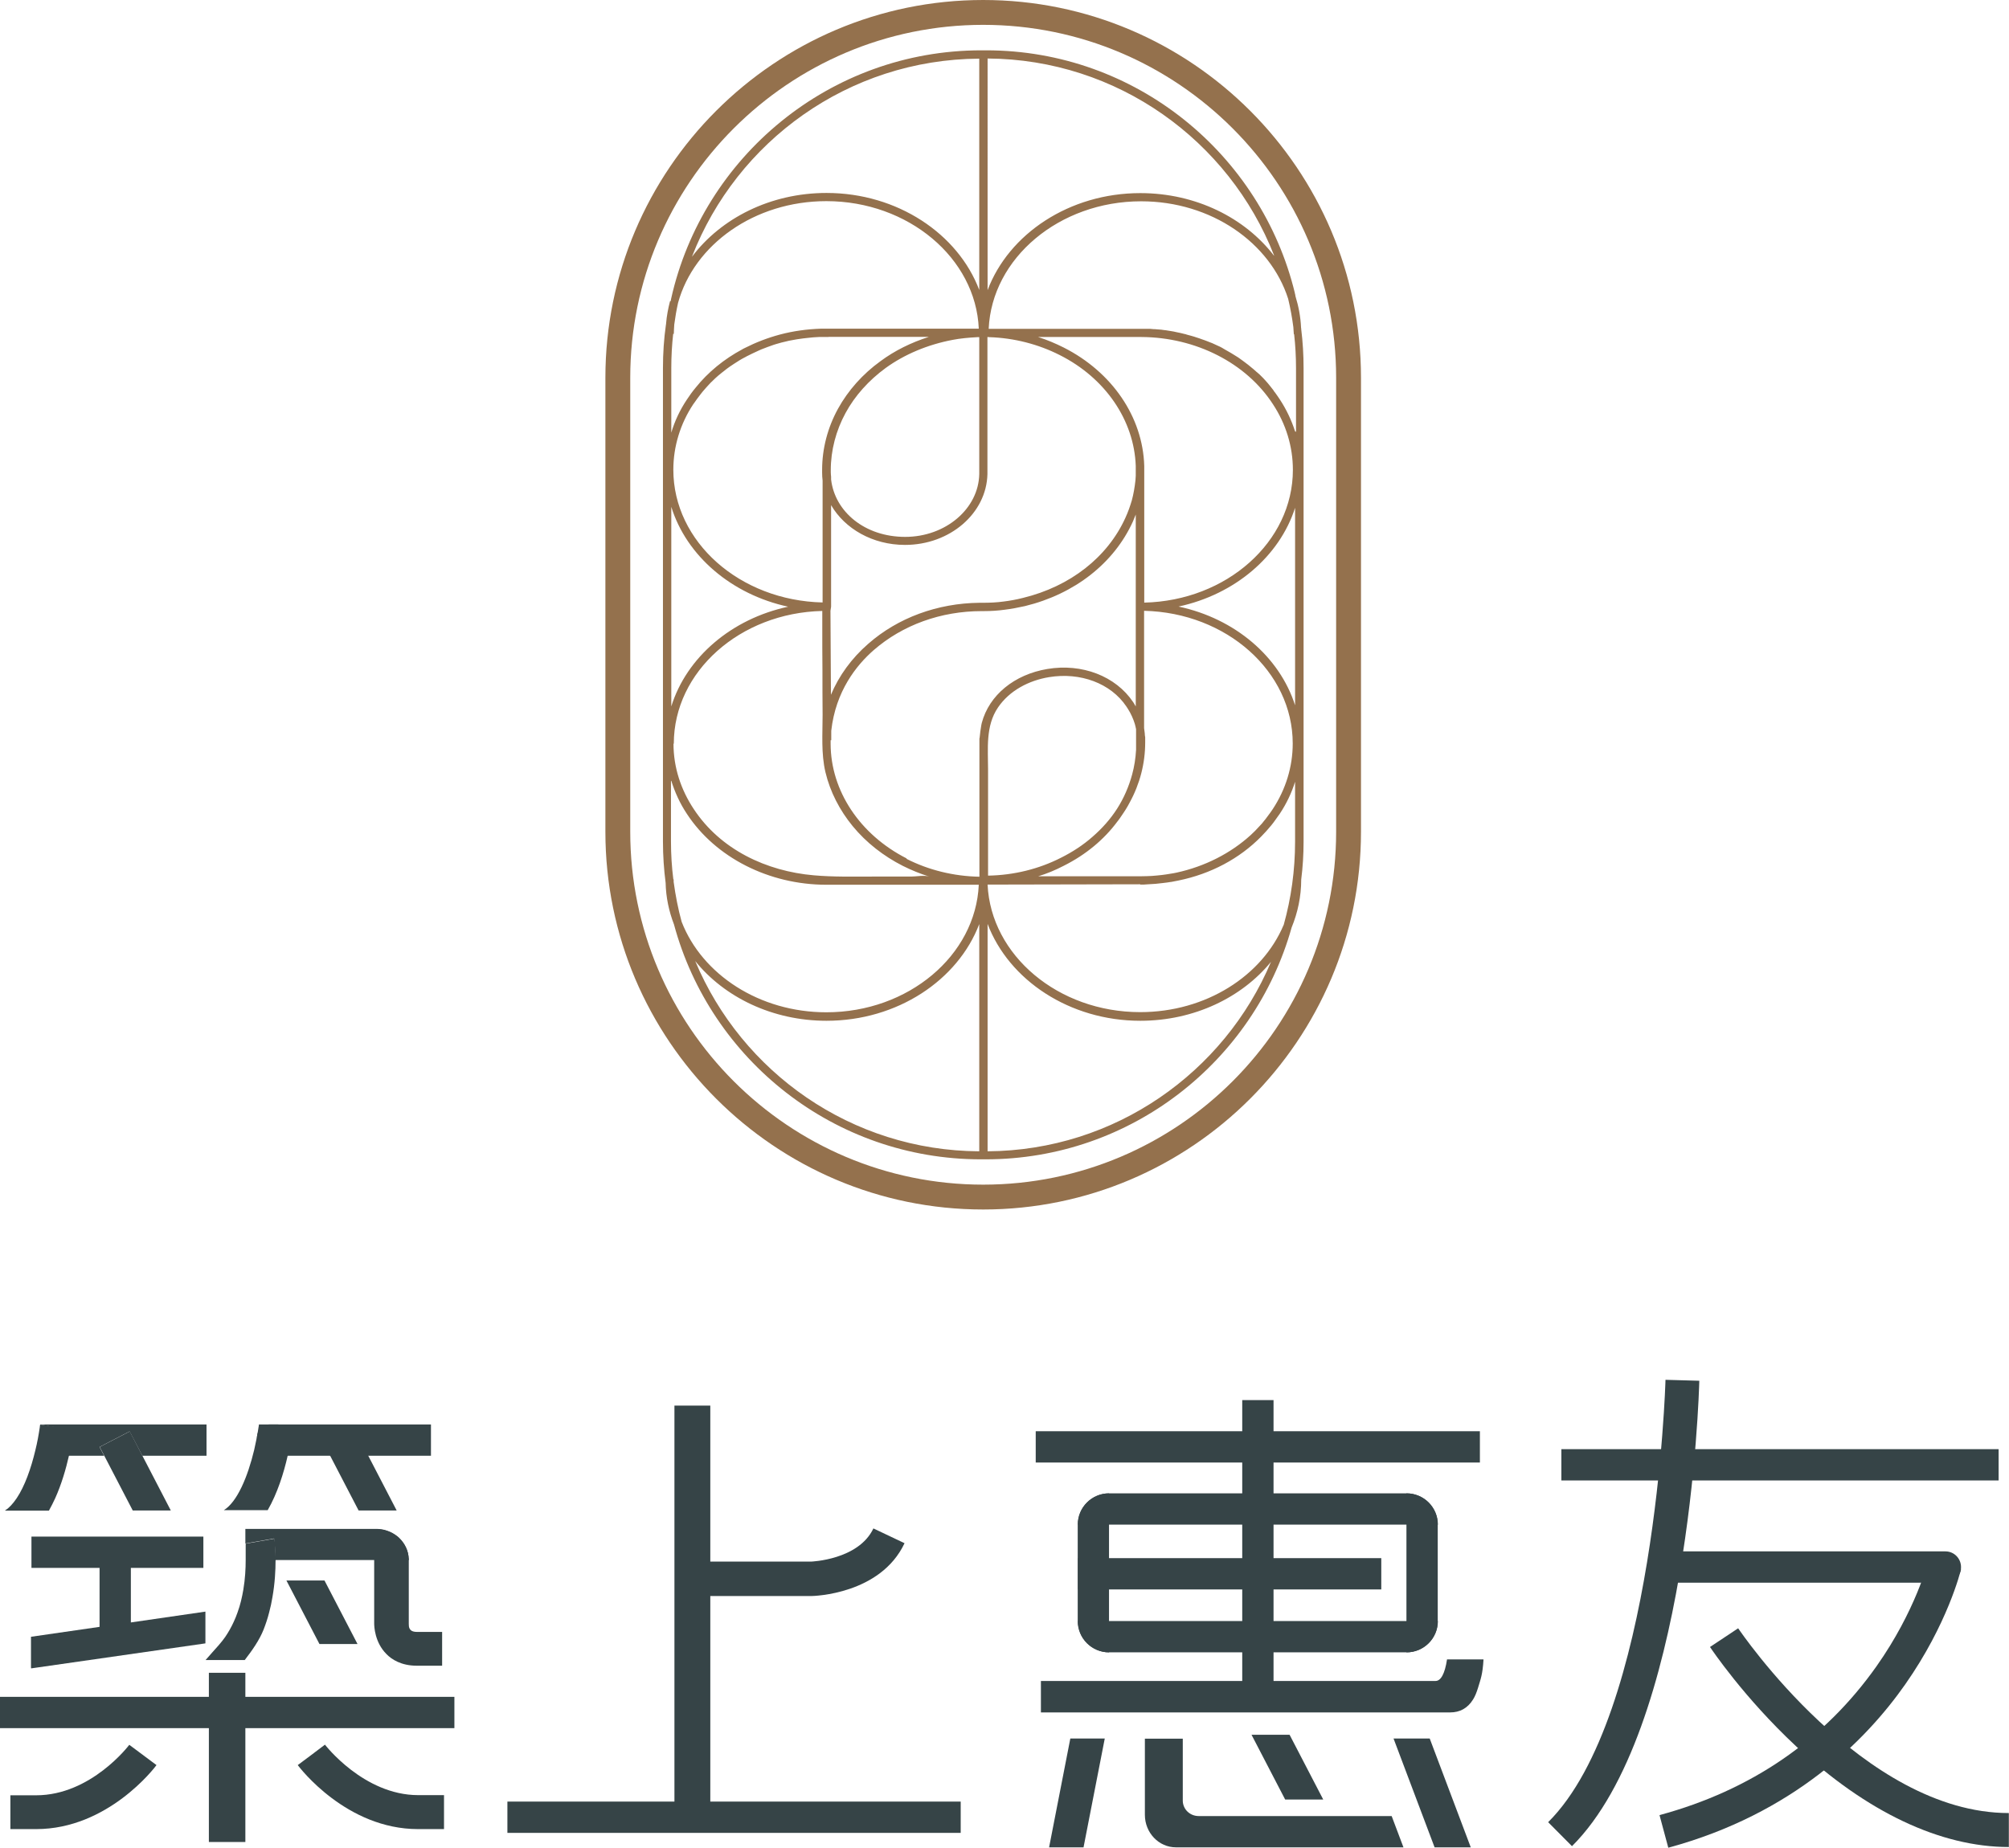 <?xml version="1.0" encoding="UTF-8"?>
<svg id="_圖層_2" data-name="圖層 2" xmlns="http://www.w3.org/2000/svg" viewBox="0 0 127.73 117.5">
  <defs>
    <style>
      .cls-1 {
        fill: #364447;
      }

      .cls-2 {
        fill: #94714d;
      }
    </style>
  </defs>
  <g id="_圖層_1-2" data-name="圖層 1">
    <g>
      <g>
        <rect class="cls-1" x="65.85" y="91.01" width="28.24" height="1.99"/>
        <path class="cls-1" d="M94.32,105.53c-.06,.97-.18,1.23-.35,1.8-.09,.29-.19,.54-.31,.73-.35,.57-.85,.83-1.46,.83h-26.02v-2h25.09c.33,0,.59-.44,.73-1.37h2.31Z"/>
        <path class="cls-1" d="M91.42,96.95h-22.89c0-1.1,.89-1.99,1.99-1.99h18.91c1.1,0,1.99,.89,1.99,1.99h0Z"/>
        <rect class="cls-1" x="70.48" y="97.53" width="18.98" height="1.99" transform="translate(-18.55 178.49) rotate(-90)"/>
        <path class="cls-1" d="M73.94,116.52h0v-.05s0,.03,0,.05Z"/>
        <g>
          <path class="cls-1" d="M70.51,94.96v10.11h0c-1.1,0-1.99-.89-1.99-1.99v-6.13c0-1.1,.89-1.99,1.99-1.99h0Z"/>
          <path class="cls-1" d="M91.41,96.95v6.13c0,1.1-.89,1.99-1.99,1.99h0v-10.11h0c1.1,0,1.99,.89,1.99,1.99Z"/>
        </g>
        <rect class="cls-1" x="68.54" y="99.08" width="19.28" height="1.99"/>
        <path class="cls-1" d="M89.43,105.07h-18.91c-1.1,0-1.99-.89-1.99-1.99h22.89c0,1.1-.89,1.99-1.99,1.99Z"/>
        <polygon class="cls-1" points="84.13 114.43 81.71 114.43 79.57 110.31 81.99 110.31 84.13 114.43"/>
        <polygon class="cls-1" points="70.24 110.55 68.89 117.47 66.7 117.47 68.05 110.55 70.24 110.55"/>
        <g>
          <path class="cls-1" d="M88.46,115.48h-12.25c-.55,0-.99-.42-1.01-.95v-3.06s0-.91,0-.91h-2.41v4.84c0,1.14,.88,2.07,1.98,2.07h14.46s-.75-1.99-.75-1.99Zm-14.51,1.04v-.05s0,.03,0,.05h0Z"/>
          <path class="cls-1" d="M73.94,116.52h0v-.05s0,.03,0,.05Z"/>
        </g>
        <polygon class="cls-1" points="93.51 117.47 91.21 117.47 88.6 110.55 90.9 110.55 93.51 117.47"/>
      </g>
      <g>
        <rect class="cls-1" x="99.27" y="92.15" width="27.8" height="1.99"/>
        <path class="cls-1" d="M123.69,100.64h-18.18v-1.99h18.18c.55,0,.99,.45,.99,1h0c0,.55-.45,.99-.99,.99Z"/>
        <path class="cls-1" d="M99.95,117.4l-1.52-1.53c6.82-6.78,7.46-27.92,7.46-28.13l2.15,.06c-.02,.9-.67,22.22-8.1,29.6Z"/>
        <path class="cls-1" d="M106.07,117.5l-.56-2.08c5.84-1.58,10.48-4.77,13.8-9.47,2.49-3.53,3.27-6.64,3.28-6.67l2.09,.5c-.03,.14-.85,3.48-3.55,7.33-2.49,3.55-7.12,8.23-15.05,10.38Z"/>
        <path class="cls-1" d="M127.73,117.45c-4.36,0-9.05-2.22-13.54-6.41-3.33-3.11-5.38-6.18-5.47-6.31l1.79-1.19s0,0,0,0h0c.1,.14,7.93,11.75,17.21,11.75v2.15Z"/>
      </g>
      <g>
        <rect class="cls-1" x="32.26" y="114.56" width="28.82" height="1.99"/>
        <rect class="cls-1" x="30.9" y="101.35" width="26.23" height="2.28" transform="translate(146.51 58.48) rotate(90)"/>
        <path class="cls-1" d="M51.58,101.49h-7.25s0-2.19,0-2.19h7.23s3.02-.1,3.97-2.11l1.98,.94c-1.53,3.25-5.76,3.36-5.94,3.36Z"/>
      </g>
      <g>
        <polygon class="cls-1" points="10.86 96.05 8.44 96.05 6.34 92.01 8.25 91.02 10.86 96.05"/>
        <polygon class="cls-1" points="25.22 96.05 22.8 96.05 20.7 92.01 22.61 91.02 25.22 96.05"/>
        <path class="cls-1" d="M13.13,90.58v1.99h-4.08l-.81-1.55-1.91,.99,.29,.56H3.91s.31-1.67,.31-1.68l-1.65-.31H13.13Z"/>
        <path class="cls-1" d="M4.68,90.9s0,.02,0,.03c0,.03-.01,.07-.01,.11-.05,.32-.11,.73-.21,1.17-.02,.1-.04,.2-.07,.31,0,.02,0,.04-.01,.06-.19,.84-.47,1.8-.87,2.69-.12,.27-.26,.53-.4,.79H.33v-.02c.26-.16,.5-.43,.73-.77,.51-.76,.91-1.88,1.19-3.06,.12-.48,.21-.98,.28-1.46,0-.05,.01-.09,.02-.14v-.02s.05,0,.05,0l1.02,.14h.08s.98,.17,.98,.17Z"/>
        <rect class="cls-1" y="107.9" width="28.89" height="1.99"/>
        <rect class="cls-1" x="2" y="97.71" width="10.93" height="1.99"/>
        <rect class="cls-1" x="6.33" y="99.35" width="1.99" height="4.65"/>
        <path class="cls-1" d="M27.4,90.58v1.99h-11.06v-1.16c0-.46,.35-.83,.79-.83h10.27Z"/>
        <polygon class="cls-1" points="13.06 102.48 13.06 104.5 1.98 106.09 1.97 106.03 1.97 104.08 6.33 103.45 8.31 103.17 13.06 102.48"/>
        <g>
          <path class="cls-1" d="M2.3,116.31H.66v-2.15h1.64c3.49,0,5.9-3.18,5.92-3.21l1.73,1.29c-.12,.17-3.09,4.07-7.65,4.07Z"/>
          <path class="cls-1" d="M28.22,116.31h-1.64c-4.56,0-7.53-3.91-7.65-4.07l1.73-1.29-.86,.64,.86-.65s2.46,3.21,5.93,3.21h1.64v2.15Z"/>
        </g>
        <path class="cls-1" d="M17.61,90.74l.09-.16h-1.24s0,.02,0,.02c0,.05-.01,.09-.02,.14-.07,.48-.17,.98-.28,1.46-.41,1.71-1.08,3.31-1.93,3.83h2.79c.62-1.08,1.02-2.36,1.27-3.46,.03-.13,.06-.25,.08-.37,.11-.51,.18-.96,.23-1.31l-.98-.15Z"/>
        <path class="cls-1" d="M28.11,103.76v2.16h-1.61c-.99,0-1.6-.4-1.93-.74-.75-.75-.78-1.77-.78-1.95v-5.99h.14c.25,0,.49,.04,.7,.12,.24,.08,.46,.21,.65,.37,.04,.03,.08,.06,.11,.1,.35,.34,.58,.8,.6,1.3v4.13c0,.18,0,.51,.51,.51h1.61Z"/>
        <path class="cls-1" d="M25.99,99.12v.08h-8.48c0-.32-.01-.59-.03-.81-.02-.32-.04-.52-.05-.56l-1.83,.32v-.93h8.33c.25,0,.48,.04,.7,.12,.24,.08,.46,.21,.65,.36,.04,.03,.08,.07,.11,.1,.35,.34,.58,.8,.59,1.31Z"/>
        <path class="cls-1" d="M17.52,99.21c0,.64-.04,1.46-.2,2.36-.05,.31-.12,.64-.21,.97-.09,.36-.21,.72-.35,1.08-.26,.66-.72,1.32-1.2,1.94h-2.49l.43-.49,.41-.46c.15-.17,.28-.34,.41-.52,.21-.31,.39-.63,.54-.96,.09-.19,.17-.39,.24-.59,.18-.49,.29-.98,.37-1.45,.12-.71,.15-1.37,.15-1.88v-1.05l1.83-.32s.03,.24,.05,.56c.01,.22,.03,.49,.03,.81Z"/>
        <polygon class="cls-1" points="22.73 104.54 20.31 104.54 18.21 100.5 20.63 100.5 22.73 104.54"/>
        <rect class="cls-1" x="13.28" y="106.37" width="2.32" height="10.76"/>
      </g>
    </g>
    <g>
      <path class="cls-2" d="M38.49,24.02v28.87c0,13.24,10.78,24.02,24.02,24.02s24.02-10.78,24.02-24.02V24.02c0-13.24-10.78-24.02-24.02-24.02s-24.02,10.78-24.02,24.02Zm1.58,0c0-12.37,10.07-22.44,22.44-22.44s22.44,10.07,22.44,22.44v28.87c0,12.38-10.06,22.44-22.44,22.44s-22.44-10.06-22.44-22.44V24.02Z"/>
      <path class="cls-2" d="M42.6,19.15c-.12,.46-.21,.93-.25,1.41,0,.03,0,.05-.01,.08-.13,.91-.19,1.83-.19,2.76v30.12c0,.89,.06,1.76,.17,2.62,.02,.92,.21,1.81,.53,2.64,2.32,8.6,10.19,14.94,19.51,14.94h.31c9.25,0,17.07-6.25,19.45-14.74,.39-.95,.61-1.98,.61-3.05h0c.1-.79,.15-1.59,.15-2.41V23.4c0-.84-.05-1.66-.15-2.47,0-.03,0-.06-.01-.09-.03-.7-.16-1.37-.36-2.02,0-.02,0-.04-.01-.07t0-.01s0-.02-.01-.03c0-.01,0-.02-.01-.03,0-.01,0-.02,0-.03-2.14-8.85-10.12-15.45-19.63-15.45h-.31c-9.63,0-17.7,6.77-19.72,15.79-.01,.05-.02,.11-.03,.16Zm.2,2.08h.04c0-.2,.02-.4,.03-.6,.06-.46,.14-.92,.24-1.37,1.02-3.71,4.86-6.47,9.43-6.47,5.21,0,9.5,3.62,9.69,8.11-.02,0-.05,0-.07,0h0s-9.42,0-9.42,0c-.14,0-.28,0-.42,0h-.13c-.89,.03-1.76,.15-2.59,.37-.79,.21-1.54,.5-2.25,.86-.03,.02-.07,.03-.1,.05-.02,0-.03,.02-.05,.03-1.16,.62-2.18,1.45-2.98,2.45-.2,.24-.38,.49-.55,.75h0c-.44,.66-.77,1.36-.99,2.1v-4.11c0-.73,.04-1.46,.12-2.17,0,0,0,0,0,0Zm-.12,11c.97,3.12,3.83,5.57,7.43,6.35-3.6,.77-6.46,3.22-7.43,6.34v-12.69Zm0,17.42c.23,.73,.55,1.44,.99,2.1h0s0,0,0,0c0,0,0,0,0,0h0c1.82,2.78,5.22,4.51,8.87,4.51h.1s9.59,0,9.59,0c-.2,4.5-4.48,8.11-9.69,8.11-4.27,0-7.9-2.41-9.2-5.75-.23-.83-.39-1.67-.51-2.54,0-.05,0-.11,0-.16h-.02c-.1-.79-.15-1.59-.15-2.41v-3.86Zm39.66,3.86c0,1.83-.25,3.61-.72,5.29,0,.01,0,.02-.01,.02-1.36,3.23-4.93,5.54-9.12,5.54-5.21,0-9.49-3.61-9.7-8.11l9.7-.02v.02c.17,0,.34,0,.51-.02h.01c.31-.01,.62-.04,.93-.08,.17-.02,.34-.04,.51-.07,.02,0,.05,0,.07-.01,.14-.03,.27-.05,.41-.08,2.05-.42,3.88-1.39,5.26-2.8,.11-.11,.22-.23,.32-.34,.11-.12,.21-.24,.31-.36,.1-.12,.19-.24,.28-.37,.09-.13,.18-.25,.27-.38,.42-.63,.75-1.32,.97-2.03v3.8Zm0-8.66c-.99-3.1-3.83-5.52-7.41-6.28,3.58-.77,6.42-3.19,7.41-6.28v12.56Zm0-17.42c-.23-.71-.55-1.39-.97-2.03-.09-.14-.19-.28-.29-.42,0,0,0,0,0,0-.01-.02-.03-.04-.05-.06-.01-.02-.03-.04-.04-.06,0,0-.01-.02-.02-.03,0,0,0-.01-.01-.02h0c-.09-.12-.18-.23-.27-.34-.03-.04-.07-.08-.1-.12-.09-.11-.19-.21-.28-.31-.03-.03-.05-.05-.08-.08-.03-.03-.06-.06-.08-.08-.02-.02-.04-.04-.06-.06-.05-.05-.11-.09-.16-.14-.02-.02-.03-.03-.05-.04-.11-.1-.23-.21-.35-.3-.09-.07-.17-.15-.26-.21-.01,0-.03-.02-.04-.03-.07-.05-.14-.1-.2-.15-.08-.06-.16-.12-.25-.18-.02-.02-.05-.04-.07-.05-.01,0-.03-.02-.05-.03-.26-.17-.52-.32-.79-.47-.05-.03-.1-.06-.15-.09-.03-.02-.06-.03-.09-.05-.03-.02-.07-.03-.1-.05-.02-.01-.05-.02-.07-.03-.13-.06-.26-.12-.39-.18-.03-.01-.06-.02-.08-.03-.09-.04-.19-.08-.28-.11-.05-.02-.11-.04-.16-.06-.03-.01-.06-.02-.09-.03-.14-.05-.27-.1-.41-.14-.04-.01-.08-.03-.12-.04-.06-.02-.11-.03-.17-.05-.08-.02-.17-.05-.26-.07-.03,0-.06-.02-.09-.03-.04-.01-.09-.02-.13-.03-.14-.04-.29-.07-.44-.1-.08-.02-.16-.04-.23-.05-.06-.01-.12-.02-.18-.03-.1-.02-.21-.03-.31-.05-.03,0-.07-.01-.1-.01-.07-.01-.14-.02-.21-.03-.04,0-.08,0-.13-.01-.04,0-.09,0-.13-.01,0,0,0,0,0,0-.04,0-.07,0-.11-.01-.03,0-.06,0-.1,0l-.21-.02c-.06,0-.11,0-.17,0-.04,0-.08,0-.12,0-.04,0-.07,0-.11,0h-9.81s0,0,0,0c-.02,0-.04,0-.06,0,.2-4.5,4.49-8.11,9.69-8.11,4.46,0,8.21,2.63,9.35,6.2,.14,.58,.25,1.19,.33,1.8,0,.15,.03,.3,.03,.45h.02s0,0,0,0c.08,.71,.12,1.44,.12,2.17v4.04Zm-29.66-6.01c.07,0,.13,0,.19,0h6.19c-1.13,.36-2.18,.88-3.07,1.54-1.14,.82-2.07,1.87-2.71,3.03-.66,1.2-1.01,2.54-1.01,3.88v.17s0,.02,0,.02h0s0,0,0,0c0,.17,.01,.33,.03,.5,0,.02,0,.03,0,.04,0,.02,0,.03,0,.04v7.67c-5.27-.12-9.49-3.86-9.49-8.44,0-1.47,.44-2.92,1.27-4.17,0,0,0,0,0,0h0s.04-.05,.06-.08c.12-.18,.25-.35,.38-.52,.05-.06,.09-.12,.14-.18,.16-.19,.33-.38,.5-.56,.21-.21,.43-.42,.67-.61,.02-.01,.03-.03,.05-.04,.23-.19,.47-.37,.72-.53,.02-.01,.04-.03,.06-.04,.24-.16,.48-.31,.74-.44,.02,0,.03-.02,.05-.03,.25-.13,.51-.25,.77-.37,.06-.03,.12-.05,.18-.08,.26-.1,.51-.2,.78-.29,.05-.02,.11-.03,.16-.05,.23-.07,.46-.13,.69-.18,.08-.02,.15-.04,.23-.05,.26-.05,.53-.1,.8-.13,.09-.01,.18-.02,.27-.03,.24-.03,.49-.05,.73-.06,.04,0,.08,0,.13,0,.1,0,.19,0,.29,0h.19Zm-9.84,25.87c0-4.58,4.21-8.32,9.44-8.44,0,.33,0,.66,0,.99,0,.93,0,1.86,.01,2.78,0,.94,0,1.89,.01,2.83,0,1.21-.1,2.46,.18,3.65,.3,1.26,.91,2.43,1.73,3.43,.87,1.06,1.97,1.91,3.19,2.53,.54,.27,1.1,.5,1.68,.68-.32-.1-.82,0-1.15,0-.82,0-1.65,0-2.47,0-1.24,0-2.48,.03-3.72-.08-3.01-.26-5.93-1.63-7.63-4.21-.81-1.22-1.29-2.64-1.29-4.16Zm14.81,7.3c-2.98-1.51-4.84-4.31-4.84-7.3v-.07s0-.1,0-.15h.04v-.48s0-.12,0-.12c.28-2.52,1.6-4.17,2.7-5.13,1.84-1.6,4.27-2.48,6.87-2.48h.13c.46,0,.91-.03,1.34-.09,.41-.05,.83-.13,1.28-.23,3.16-.77,5.66-2.73,6.86-5.38,.06-.15,.12-.29,.18-.44v12.2s-.04-.07-.06-.1c-.03-.06-.07-.12-.11-.18-1.11-1.65-3.25-2.47-5.45-2.1-2.1,.35-3.7,1.66-4.17,3.43l-.03,.14c-.02,.13-.04,.26-.06,.39-.02,.16-.04,.31-.05,.44h-.01v8.81c-1.63-.03-3.23-.42-4.64-1.14Zm8.33,1.14c.57-.17,1.12-.4,1.64-.67,1.42-.71,2.58-1.68,3.43-2.83,.03-.04,.06-.07,.09-.12,.01-.02,.03-.03,.04-.05,.06-.08,.12-.17,.17-.25,0,0,0,0,0,0,.08-.11,.15-.23,.23-.35,.09-.14,.17-.29,.25-.44,.64-1.17,.98-2.47,.98-3.81v-.33s-.01-.08-.02-.12c0-.08-.01-.15-.02-.23l-.03-.23v-7.46c5.24,.12,9.45,3.86,9.45,8.44,0,1.47-.44,2.91-1.27,4.17-.11,.16-.21,.31-.33,.46-.07,.11-.16,.21-.24,.31-.07,.1-.16,.2-.25,.29-.1,.11-.2,.22-.3,.32-.09,.08-.18,.17-.27,.26-1.28,1.17-2.93,2.01-4.73,2.4-.13,.03-.26,.05-.39,.07-.18,.03-.36,.06-.54,.08-.22,.03-.43,.04-.64,.06-.22,.01-.43,.02-.65,.02h-6.61Zm-3.81-34.29h.09v8.7c-.04,2.21-2.14,4-4.71,4s-4.47-1.6-4.71-3.65c0-.06,0-.11,0-.17-.01-.11-.02-.19-.02-.28v-.09s0-.06,0-.06c0-1.25,.33-2.51,.94-3.63,.59-1.09,1.48-2.08,2.55-2.86,1.2-.87,2.68-1.49,4.27-1.79,.47-.09,.99-.14,1.56-.17h.03Zm.69,0h.04c1.58,.05,3.12,.45,4.48,1.14,2.9,1.46,4.73,4.15,4.83,7.05h0v.62h0c0,.1-.02,.2-.02,.3-.05,.45-.12,.86-.23,1.27-.11,.37-.24,.74-.41,1.11-1.14,2.51-3.51,4.36-6.51,5.09-.43,.11-.83,.18-1.23,.23-.43,.06-.88,.08-1.33,.08h-.06s-.1,0-.15,0c-2.67,.03-5.18,.95-7.07,2.61-1.06,.92-1.86,2.03-2.37,3.24l-.03-5.34,.04-.26v-6.46c.87,1.5,2.64,2.53,4.7,2.53,2.86,0,5.18-2.01,5.24-4.5h0v-.02s0-.05,0-.07h0v-8.63h.07Zm19.34,8.44c0,4.58-4.22,8.32-9.45,8.44v-8.07c0-.1,0-.19,0-.3v-.07c0-.08,0-.16,0-.25-.09-3.11-2.04-5.97-5.12-7.53-.52-.26-1.06-.49-1.63-.67h6.57c3.46,.02,6.66,1.65,8.36,4.27,.83,1.26,1.27,2.7,1.27,4.17Zm-19.38,25.79s0-.49,0-.52v-6.2c0-1.34-.17-2.78,.63-3.96,.73-1.08,1.97-1.72,3.24-1.93,2-.33,3.93,.39,4.92,1.86,.04,.07,.08,.12,.11,.17,.19,.3,.33,.62,.43,.94,.03,.11,.06,.23,.08,.34v1.31c-.03,.53-.11,1.06-.25,1.57-.21,.77-.53,1.51-.96,2.18-.43,.67-.96,1.26-1.56,1.78-.6,.53-1.28,.97-2,1.33-1.41,.72-3,1.11-4.63,1.14Zm-.56-51.93h0v14.7c-1.35-3.57-5.2-6.17-9.71-6.17-3.57,0-6.71,1.61-8.55,4.05,0,0,0,0,0-.01,2.84-7.32,9.94-12.53,18.25-12.58Zm18.74,12.52c-1.84-2.4-4.96-3.98-8.5-3.98-4.51,0-8.36,2.59-9.71,6.17V3.72c8.27,.05,15.35,5.23,18.21,12.51h0s0,0,0,.01Zm-18.21,56.95v-14.46c1.35,3.57,5.21,6.16,9.71,6.16,3.42,0,6.46-1.48,8.31-3.75-2.97,7.04-9.93,12-18.02,12.05Zm-18.59-12.1c1.85,2.3,4.91,3.8,8.35,3.8,4.5,0,8.35-2.58,9.71-6.15v14.45c-8.13-.04-15.1-5.03-18.06-12.1Z"/>
    </g>
  </g>
</svg>